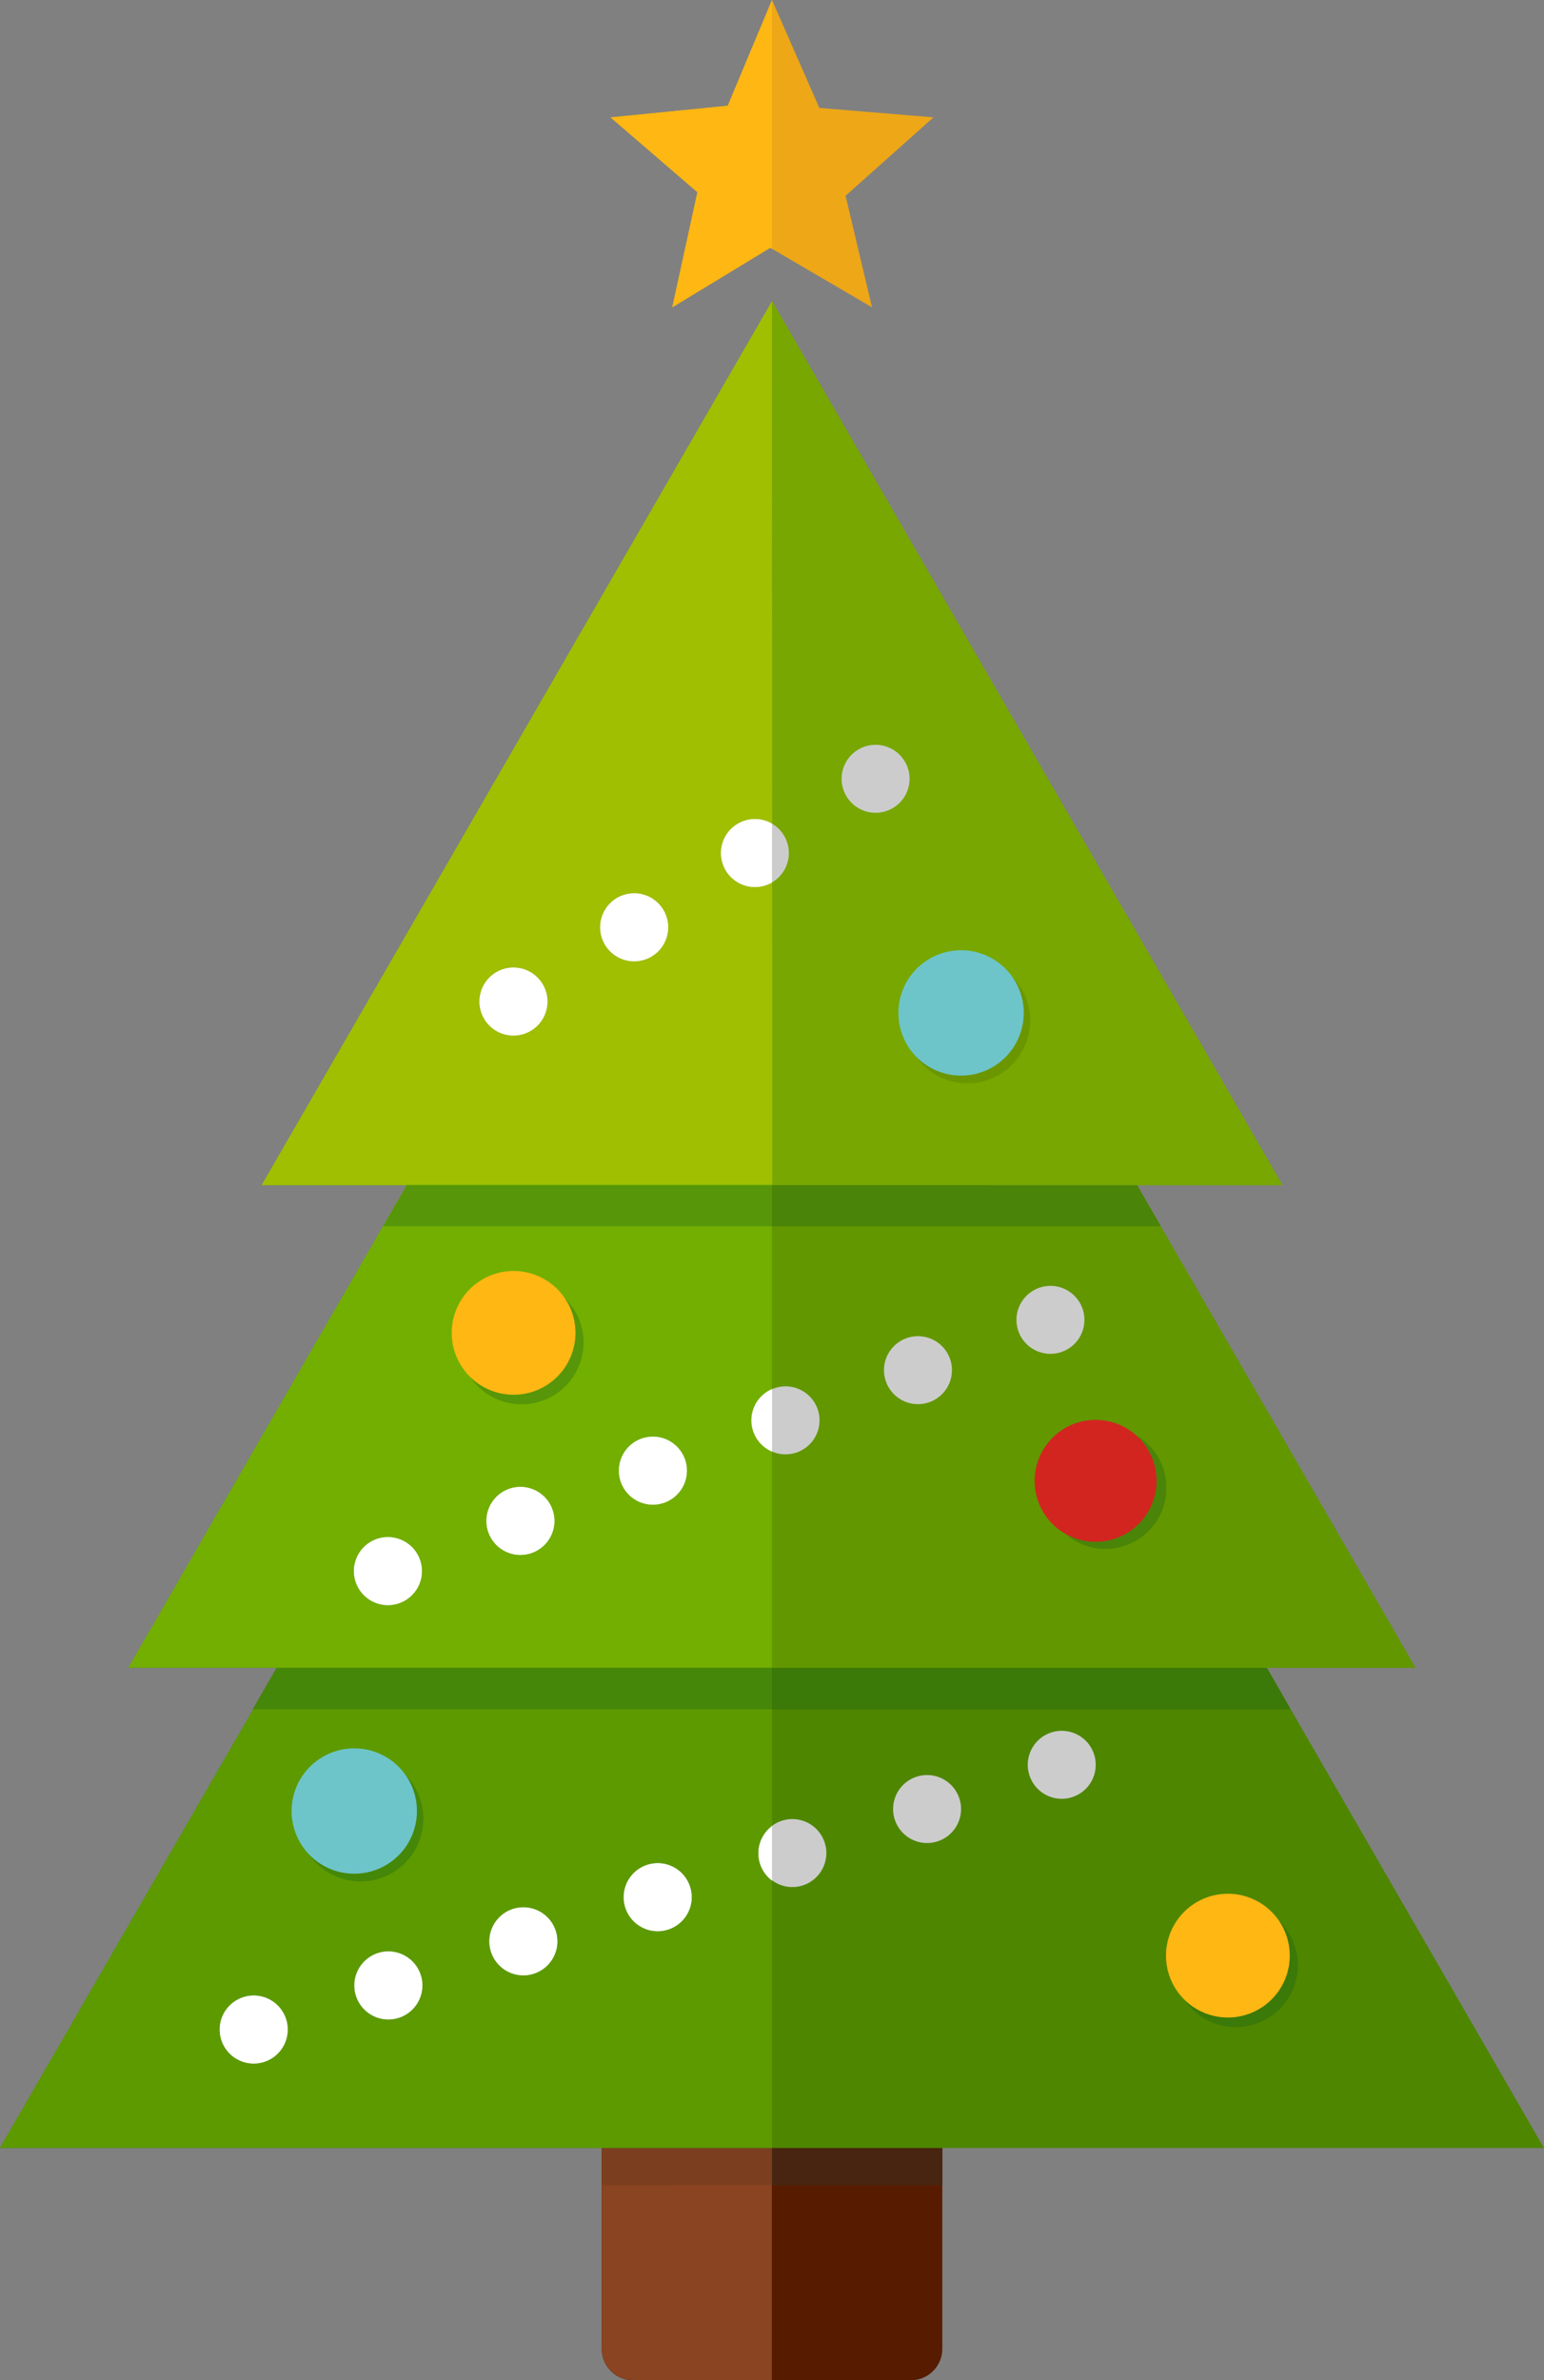 <svg id="Group_2441" data-name="Group 2441" xmlns="http://www.w3.org/2000/svg" xmlns:xlink="http://www.w3.org/1999/xlink" width="23.356" height="36" viewBox="0 0 23.356 36">
  <rect x="0" y="0" width="23.356" height="36" fill="#808080" stroke="none"/>
  <defs>
    <clipPath id="clip-path">
      <rect id="Rectangle_1409" data-name="Rectangle 1409" width="23.356" height="36" fill="none"/>
    </clipPath>
  </defs>
  <g id="Group_2440" data-name="Group 2440" clip-path="url(#clip-path)">
    <path id="Path_2458" data-name="Path 2458" d="M54.682,184.914h4.205a.475.475,0,0,0,.473-.473v-5a.475.475,0,0,0-.473-.474H54.682a.475.475,0,0,0-.474.474v5a.475.475,0,0,0,.474.473" transform="translate(-45.106 -148.914)" fill="#571c00" fill-rule="evenodd"/>
    <path id="Path_2459" data-name="Path 2459" d="M59.36,181.964v-2.527a.475.475,0,0,0-.473-.474H54.682a.475.475,0,0,0-.474.474v2.527Z" transform="translate(-45.106 -148.914)" fill="#482511" fill-rule="evenodd"/>
    <path id="Path_2460" data-name="Path 2460" d="M54.682,184.914h2.1v-5.951h-2.1a.475.475,0,0,0-.474.474v5a.475.475,0,0,0,.474.473" transform="translate(-45.106 -148.914)" fill="#8a4422" fill-rule="evenodd"/>
    <path id="Path_2461" data-name="Path 2461" d="M56.783,181.964v-3h-2.1a.475.475,0,0,0-.473.474v2.527Z" transform="translate(-45.105 -148.914)" fill="#7b3f20" fill-rule="evenodd"/>
    <path id="Path_2462" data-name="Path 2462" d="M57.442,0l.716,1.632,1.727.143L58.555,2.961l.4,1.687-1.539-.9-1.481.9.38-1.741L55,1.775,56.772,1.6Z" transform="translate(-45.764 0)" fill="#eda717" fill-rule="evenodd"/>
    <path id="Path_2463" data-name="Path 2463" d="M57.443,3.766l-.029-.017-1.481.9.38-1.741L55,1.777,56.773,1.6l.67-1.6Z" transform="translate(-45.764 -0.001)" fill="#feb713" fill-rule="evenodd"/>
    <path id="Path_2464" data-name="Path 2464" d="M11.678,73l3.273,5.669H8.4Zm7.485,12.965,4.193,7.262H0l4.193-7.262h14.97Z" transform="translate(0 -60.739)" fill="#4e8600" fill-rule="evenodd"/>
    <path id="Path_2465" data-name="Path 2465" d="M38.5,150.839h-15.7l.364-.63H38.14Z" transform="translate(-18.977 -124.988)" fill="#3b7908" fill-rule="evenodd"/>
    <path id="Path_2466" data-name="Path 2466" d="M11.678,78.665H8.4L11.678,73Zm0,14.558V85.961H4.193L0,93.223Z" transform="translate(0 -60.739)" fill="#5c9a00" fill-rule="evenodd"/>
    <path id="Path_2467" data-name="Path 2467" d="M30.654,150.839H22.805l.364-.63h7.485Z" transform="translate(-18.976 -124.988)" fill="#458708" fill-rule="evenodd"/>
    <path id="Path_2468" data-name="Path 2468" d="M31.3,27.132l3.86,6.685,3.86,6.685H23.577l3.86-6.685Z" transform="translate(-19.618 -22.576)" fill="#77a700" fill-rule="evenodd"/>
    <path id="Path_2469" data-name="Path 2469" d="M31.3,40.5H23.576l3.86-6.685,3.86-6.685Z" transform="translate(-19.618 -22.576)" fill="#9fbf00" fill-rule="evenodd"/>
    <path id="Path_2470" data-name="Path 2470" d="M26.827,106.761l4.212,7.3H11.567l4.212-7.3H26.827Z" transform="translate(-9.625 -88.835)" fill="#629700" fill-rule="evenodd"/>
    <path id="Path_2471" data-name="Path 2471" d="M45.922,106.761l.359.621H34.516l.359-.621H45.922Z" transform="translate(-28.72 -88.835)" fill="#4a8408" fill-rule="evenodd"/>
    <path id="Path_2472" data-name="Path 2472" d="M21.3,114.057H11.567l4.212-7.3H21.3Z" transform="translate(-9.625 -88.835)" fill="#72af00" fill-rule="evenodd"/>
    <path id="Path_2473" data-name="Path 2473" d="M34.516,107.382l.359-.621H40.4v.621Z" transform="translate(-28.721 -88.835)" fill="#569608" fill-rule="evenodd"/>
    <path id="Path_2474" data-name="Path 2474" d="M43.71,87.152a.514.514,0,1,1-.514.514.514.514,0,0,1,.514-.514" transform="translate(-35.943 -72.518)" fill="#ccc" fill-rule="evenodd"/>
    <path id="Path_2475" data-name="Path 2475" d="M54.585,80.465a.514.514,0,1,1-.514.514.514.514,0,0,1,.514-.514" transform="translate(-44.992 -66.954)" fill="#ccc" fill-rule="evenodd"/>
    <path id="Path_2476" data-name="Path 2476" d="M65.46,73.777a.514.514,0,1,1-.514.514.514.514,0,0,1,.514-.514" transform="translate(-54.041 -61.389)" fill="#ccc" fill-rule="evenodd"/>
    <path id="Path_2477" data-name="Path 2477" d="M76.335,67.09a.514.514,0,1,1-.514.514.514.514,0,0,1,.514-.514" transform="translate(-63.09 -55.825)" fill="#ccc" fill-rule="evenodd"/>
    <path id="Path_2478" data-name="Path 2478" d="M43.71,87.152a.514.514,0,1,1-.514.514.514.514,0,0,1,.514-.514" transform="translate(-35.943 -72.518)" fill="#fff" fill-rule="evenodd"/>
    <path id="Path_2479" data-name="Path 2479" d="M54.585,80.465a.514.514,0,1,1-.514.514.514.514,0,0,1,.514-.514" transform="translate(-44.992 -66.954)" fill="#fff" fill-rule="evenodd"/>
    <path id="Path_2480" data-name="Path 2480" d="M65.46,73.777a.51.51,0,0,1,.259.07v.889a.514.514,0,1,1-.259-.959" transform="translate(-54.041 -61.389)" fill="#fff" fill-rule="evenodd"/>
    <path id="Path_2481" data-name="Path 2481" d="M32.486,138.469a.514.514,0,1,1-.6.409.514.514,0,0,1,.6-.409" transform="translate(-26.523 -115.211)" fill="#ccc" fill-rule="evenodd"/>
    <path id="Path_2482" data-name="Path 2482" d="M44.423,133.942a.514.514,0,1,1-.6.409.514.514,0,0,1,.6-.409" transform="translate(-36.455 -111.444)" fill="#ccc" fill-rule="evenodd"/>
    <path id="Path_2483" data-name="Path 2483" d="M56.361,129.416a.514.514,0,1,1-.6.409.514.514,0,0,1,.6-.409" transform="translate(-46.389 -107.678)" fill="#ccc" fill-rule="evenodd"/>
    <path id="Path_2484" data-name="Path 2484" d="M68.3,124.889a.514.514,0,1,1-.6.409.514.514,0,0,1,.6-.409" transform="translate(-56.322 -103.912)" fill="#ccc" fill-rule="evenodd"/>
    <path id="Path_2485" data-name="Path 2485" d="M80.235,120.363a.514.514,0,1,1-.6.409.514.514,0,0,1,.6-.409" transform="translate(-66.254 -100.145)" fill="#ccc" fill-rule="evenodd"/>
    <path id="Path_2486" data-name="Path 2486" d="M92.173,115.836a.514.514,0,1,1-.6.409.515.515,0,0,1,.6-.409" transform="translate(-76.188 -96.379)" fill="#ccc" fill-rule="evenodd"/>
    <path id="Path_2487" data-name="Path 2487" d="M32.485,138.468a.514.514,0,1,1-.6.409.514.514,0,0,1,.6-.409" transform="translate(-26.522 -115.211)" fill="#fff" fill-rule="evenodd"/>
    <path id="Path_2488" data-name="Path 2488" d="M44.423,133.942a.514.514,0,1,1-.6.409.514.514,0,0,1,.6-.409" transform="translate(-36.456 -111.444)" fill="#fff" fill-rule="evenodd"/>
    <path id="Path_2489" data-name="Path 2489" d="M56.36,129.416a.514.514,0,1,1-.6.409.514.514,0,0,1,.6-.409" transform="translate(-46.389 -107.678)" fill="#fff" fill-rule="evenodd"/>
    <path id="Path_2490" data-name="Path 2490" d="M68,126.071a.514.514,0,0,1,0-.946Z" transform="translate(-56.321 -104.116)" fill="#fff" fill-rule="evenodd"/>
    <path id="Path_2491" data-name="Path 2491" d="M20.43,179.768a.514.514,0,1,1-.62.38.514.514,0,0,1,.62-.38" transform="translate(-16.472 -149.572)" fill="#ccc" fill-rule="evenodd"/>
    <path id="Path_2492" data-name="Path 2492" d="M32.563,175.794a.514.514,0,1,1-.62.38.514.514,0,0,1,.62-.38" transform="translate(-26.568 -146.265)" fill="#ccc" fill-rule="evenodd"/>
    <path id="Path_2493" data-name="Path 2493" d="M44.7,171.821a.514.514,0,1,1-.62.38.514.514,0,0,1,.62-.38" transform="translate(-36.663 -142.959)" fill="#ccc" fill-rule="evenodd"/>
    <path id="Path_2494" data-name="Path 2494" d="M56.828,167.847a.514.514,0,1,1-.62.38.514.514,0,0,1,.62-.38" transform="translate(-46.759 -139.652)" fill="#ccc" fill-rule="evenodd"/>
    <path id="Path_2495" data-name="Path 2495" d="M68.96,163.872a.514.514,0,1,1-.62.381.514.514,0,0,1,.62-.381" transform="translate(-56.854 -136.345)" fill="#ccc" fill-rule="evenodd"/>
    <path id="Path_2496" data-name="Path 2496" d="M81.093,159.9a.514.514,0,1,1-.62.38.514.514,0,0,1,.62-.38" transform="translate(-66.949 -133.039)" fill="#ccc" fill-rule="evenodd"/>
    <path id="Path_2497" data-name="Path 2497" d="M93.225,155.924a.514.514,0,1,1-.62.38.514.514,0,0,1,.62-.38" transform="translate(-77.044 -129.732)" fill="#ccc" fill-rule="evenodd"/>
    <path id="Path_2498" data-name="Path 2498" d="M20.43,179.768a.514.514,0,1,1-.62.38.514.514,0,0,1,.62-.38" transform="translate(-16.472 -149.572)" fill="#fff" fill-rule="evenodd"/>
    <path id="Path_2499" data-name="Path 2499" d="M32.563,175.794a.514.514,0,1,1-.62.38.514.514,0,0,1,.62-.38" transform="translate(-26.568 -146.265)" fill="#fff" fill-rule="evenodd"/>
    <path id="Path_2500" data-name="Path 2500" d="M44.7,171.821a.514.514,0,1,1-.62.38.514.514,0,0,1,.62-.38" transform="translate(-36.663 -142.959)" fill="#fff" fill-rule="evenodd"/>
    <path id="Path_2501" data-name="Path 2501" d="M56.828,167.846a.514.514,0,1,1-.62.38.514.514,0,0,1,.62-.38" transform="translate(-46.759 -139.652)" fill="#fff" fill-rule="evenodd"/>
    <path id="Path_2502" data-name="Path 2502" d="M68.532,165.3v-.822a.514.514,0,0,0,0,.822" transform="translate(-56.854 -136.857)" fill="#fff" fill-rule="evenodd"/>
    <path id="Path_2503" data-name="Path 2503" d="M95.02,128.535a.922.922,0,1,1-.922.922.922.922,0,0,1,.922-.922" transform="translate(-78.298 -106.953)" fill="#4a8408" fill-rule="evenodd"/>
    <path id="Path_2504" data-name="Path 2504" d="M94.132,127.9a.922.922,0,1,1-.922.922.922.922,0,0,1,.922-.922" transform="translate(-77.559 -106.425)" fill="#d22520" fill-rule="evenodd"/>
    <path id="Path_2505" data-name="Path 2505" d="M42.358,115.346a.936.936,0,1,1-.936.936.936.936,0,0,1,.936-.936" transform="translate(-34.467 -95.978)" fill="#569608" fill-rule="evenodd"/>
    <path id="Path_2506" data-name="Path 2506" d="M41.631,114.483a.936.936,0,1,1-.936.936.936.936,0,0,1,.936-.936" transform="translate(-33.862 -95.26)" fill="#feb713" fill-rule="evenodd"/>
    <path id="Path_2507" data-name="Path 2507" d="M82.462,86.294a.948.948,0,1,1-.948.948.947.947,0,0,1,.948-.948" transform="translate(-67.827 -71.805)" fill="#6b9600" fill-rule="evenodd"/>
    <path id="Path_2508" data-name="Path 2508" d="M81.878,85.592a.948.948,0,1,1-.947.948.948.948,0,0,1,.947-.948" transform="translate(-67.341 -71.22)" fill="#6dc5ca" fill-rule="evenodd"/>
    <path id="Path_2509" data-name="Path 2509" d="M27.8,158.184a.948.948,0,1,1-.948.947.947.947,0,0,1,.948-.947" transform="translate(-22.344 -131.624)" fill="#458708" fill-rule="evenodd"/>
    <path id="Path_2510" data-name="Path 2510" d="M27.216,157.483a.948.948,0,1,1-.948.948.948.948,0,0,1,.948-.948" transform="translate(-21.857 -131.04)" fill="#6dc5ca" fill-rule="evenodd"/>
    <path id="Path_2511" data-name="Path 2511" d="M106.708,171.446a.936.936,0,1,1-.936.936.936.936,0,0,1,.936-.936" transform="translate(-88.012 -142.659)" fill="#3b7908" fill-rule="evenodd"/>
    <path id="Path_2512" data-name="Path 2512" d="M105.981,170.583a.936.936,0,1,1-.936.936.936.936,0,0,1,.936-.936" transform="translate(-87.407 -141.941)" fill="#feb713" fill-rule="evenodd"/>
  </g>
</svg>
